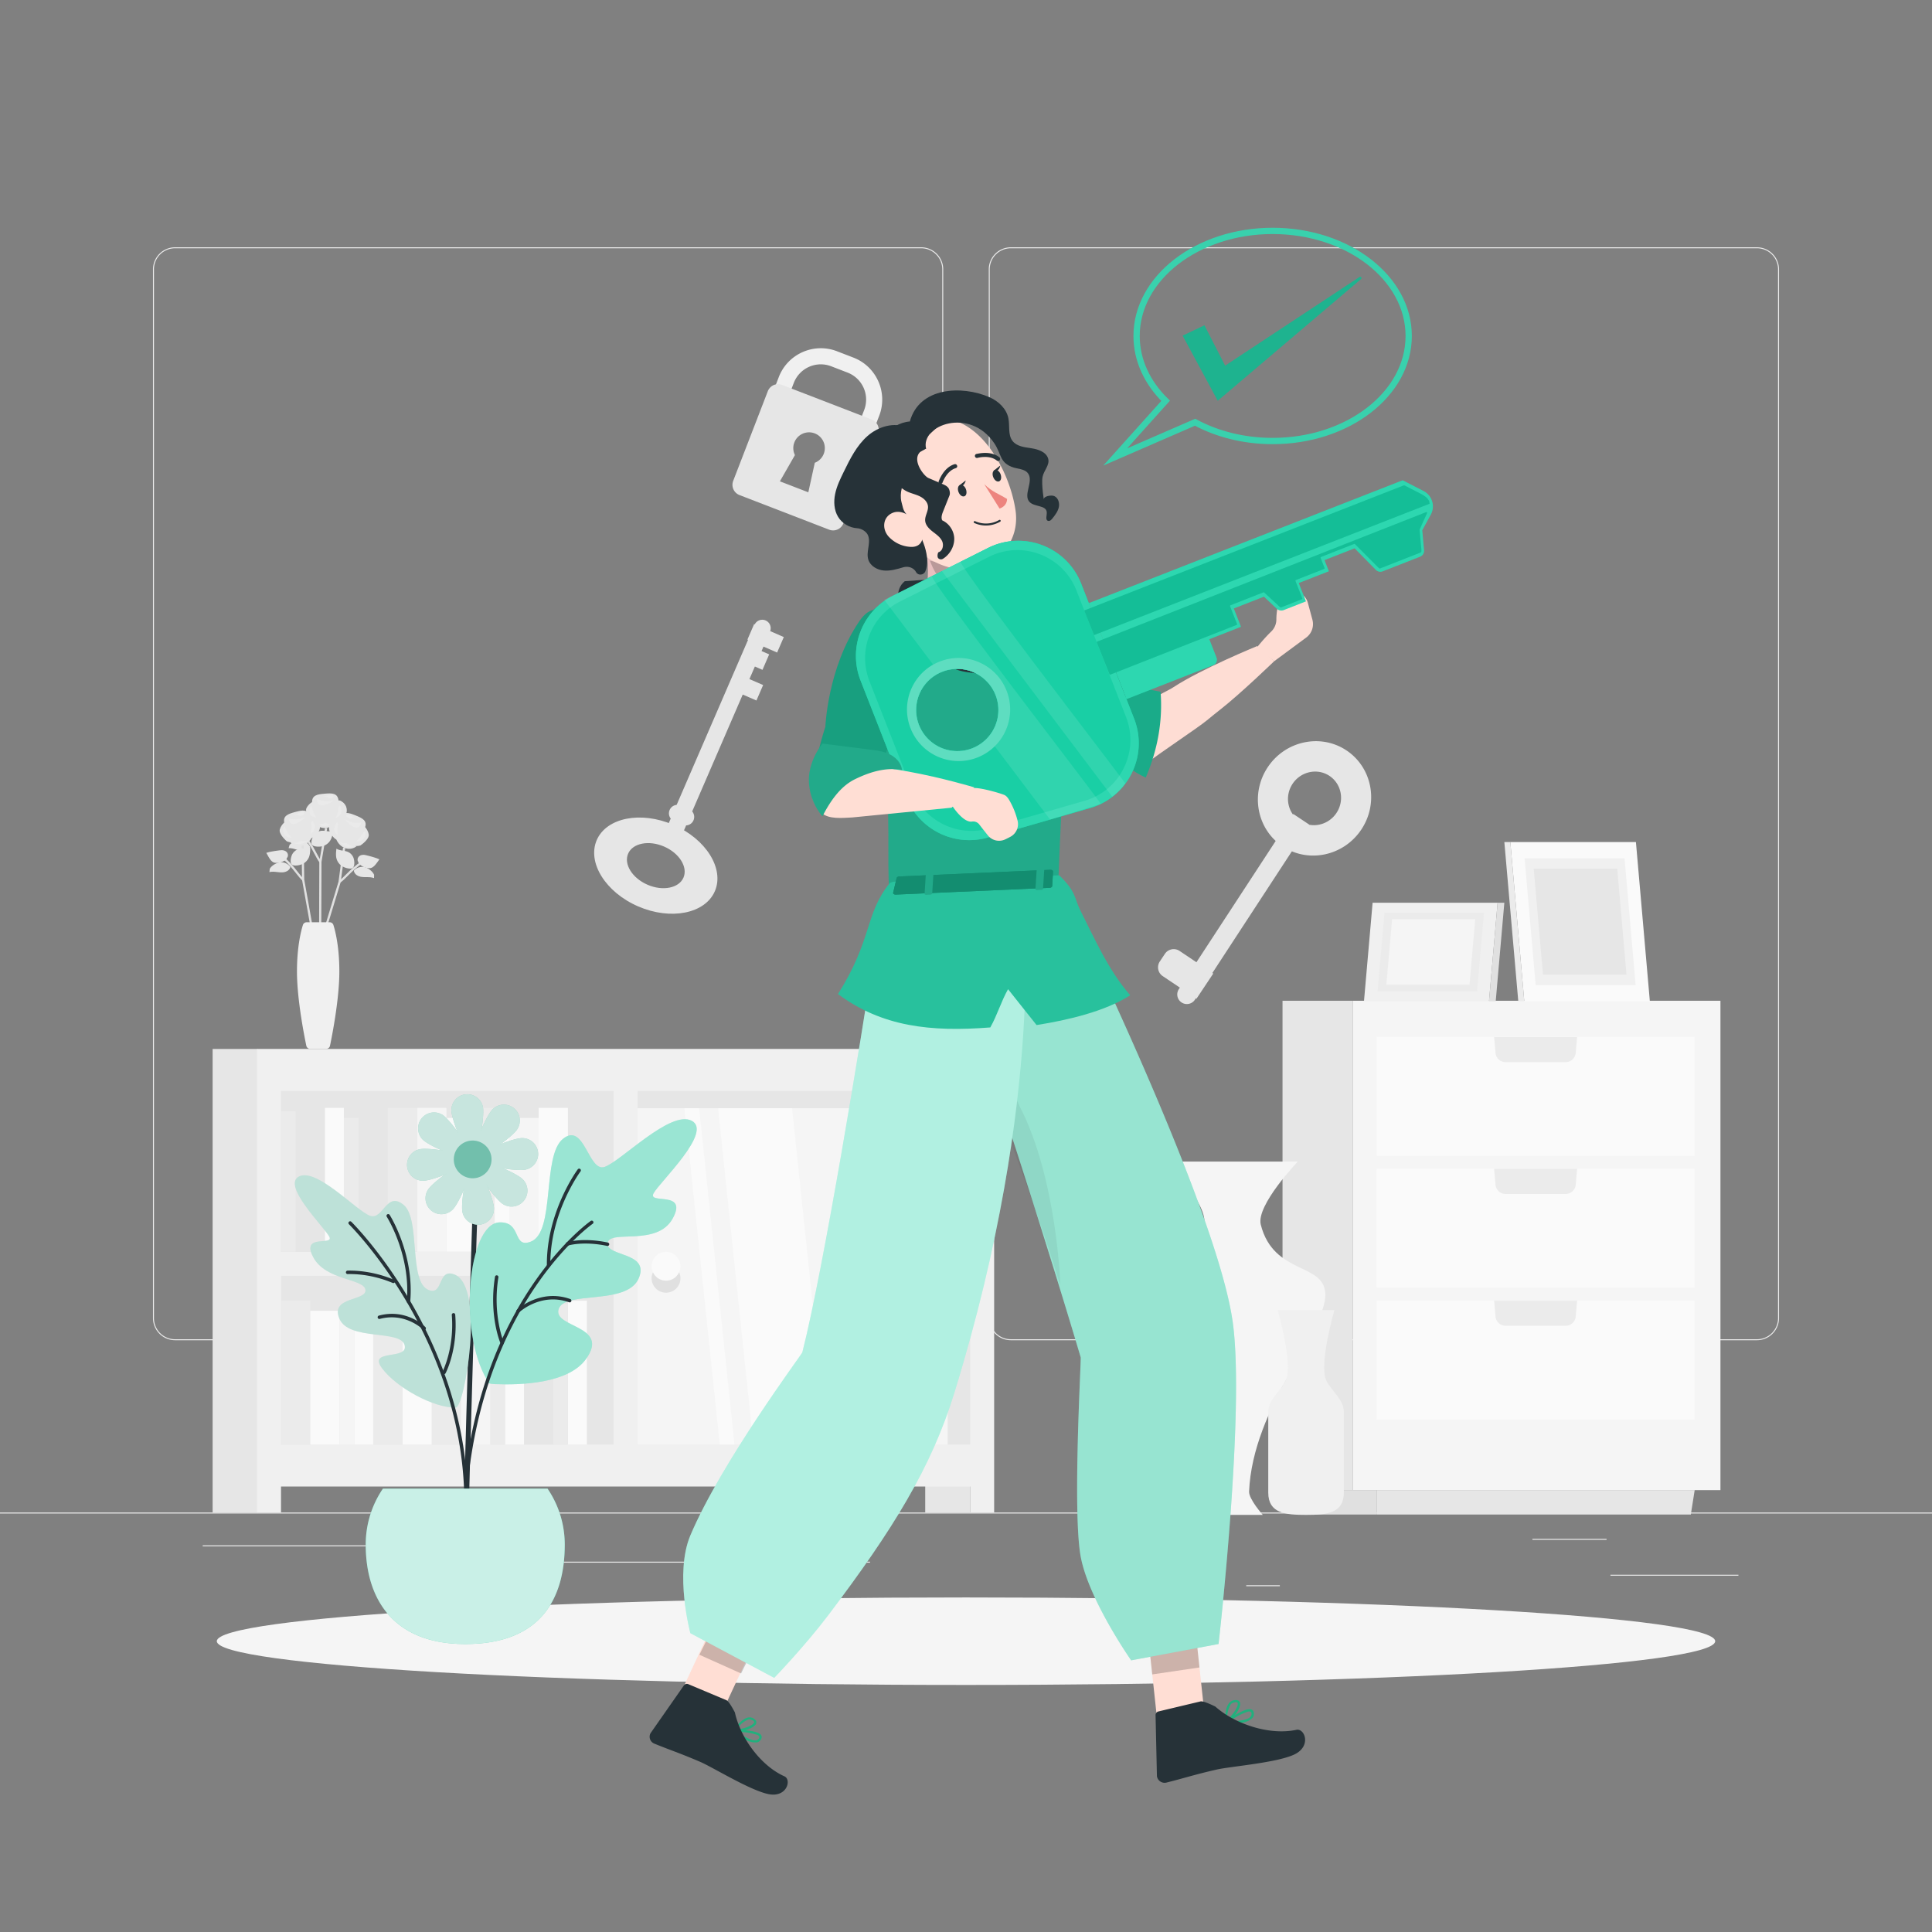 <svg width="400" height="400" fill="none" xmlns="http://www.w3.org/2000/svg"><rect width="100%" height="100%" fill="#808080" stroke="none"/><path d="M359.921 326.033h-26.498v.2h26.498v-.2ZM264.976 328.204h-6.955v.2h6.955v-.2ZM332.622 318.604h-15.353v.2h15.353v-.2ZM76.522 319.949H41.967v.2h34.555v-.2ZM88.71 319.949h-5.066v.2h5.067v-.2ZM180.118 323.327h-74.941v.2h74.941v-.2ZM190.721 277.478H36.241a4.571 4.571 0 0 1-4.566-4.566V55.766a4.572 4.572 0 0 1 4.567-4.566H190.72a4.57 4.57 0 0 1 4.565 4.566v217.146a4.57 4.57 0 0 1-4.565 4.566ZM36.241 51.4a4.371 4.371 0 0 0-4.366 4.366v217.146a4.371 4.371 0 0 0 4.367 4.366H190.72a4.37 4.37 0 0 0 4.365-4.366V55.766a4.37 4.37 0 0 0-4.365-4.366H36.241ZM363.758 277.478H209.279a4.57 4.57 0 0 1-4.565-4.566V55.766a4.57 4.57 0 0 1 4.565-4.566h154.479a4.572 4.572 0 0 1 4.567 4.566v217.146a4.572 4.572 0 0 1-4.567 4.566ZM209.279 51.4a4.37 4.37 0 0 0-4.365 4.366v217.146a4.37 4.37 0 0 0 4.365 4.366h154.479a4.372 4.372 0 0 0 4.367-4.366V55.766a4.371 4.371 0 0 0-4.367-4.366H209.279ZM400 313.157H0v.2h400v-.2Z" fill="#EBEBEB"/><path d="M280.058 308.513H356.2V207.197h-76.142v101.316Z" fill="#F5F5F5"/><path d="M265.533 308.513h14.525V207.197h-14.525v101.316Z" fill="#E6E6E6"/><path d="M285 239.318h65.867v-24.604H285v24.604Z" fill="#FAFAFA"/><path d="m326.522 214.714-.288 3.28a2.095 2.095 0 0 1-2.087 1.911h-12.428a2.095 2.095 0 0 1-2.087-1.911l-.288-3.28h17.178Z" fill="#EBEBEB"/><path d="M285 266.61h65.867v-24.604H285v24.604Z" fill="#FAFAFA"/><path d="m326.522 242.006-.288 3.28a2.095 2.095 0 0 1-2.087 1.912h-12.428a2.095 2.095 0 0 1-2.087-1.912l-.288-3.28h17.178Z" fill="#EBEBEB"/><path d="M285 293.901h65.867v-24.604H285v24.604Z" fill="#FAFAFA"/><path d="m326.522 269.297-.288 3.28a2.095 2.095 0 0 1-2.087 1.912h-12.428a2.095 2.095 0 0 1-2.087-1.912l-.288-3.28h17.178Z" fill="#EBEBEB"/><path d="M285 313.571h65.067l.8-5.067H285v5.067Z" fill="#E6E6E6"/><path d="M271.4 313.571H285v-5.067h-14.4l.8 5.067Z" fill="#E0E0E0"/><path d="M315.585 207.306h26l-2.885-32.973h-26l2.885 32.973Z" fill="#FAFAFA"/><path d="M315.585 207.306h-1.241l-2.885-32.973h1.241l2.885 32.973Z" fill="#EBEBEB"/><path d="M317.942 203.944h20.698l-2.296-26.25h-20.698l2.296 26.25Z" fill="#F0F0F0"/><path d="M319.456 201.783h17.291l-1.918-21.928h-17.291l1.918 21.928Z" fill="#E6E6E6"/><path d="m308.279 207.305 1.786-20.409h-25.882l-1.786 20.409h25.882Z" fill="#F0F0F0"/><path d="m308.279 207.305 1.786-20.409h1.394l-1.786 20.409h-1.394Z" fill="#E0E0E0"/><path d="m305.822 205.225 1.422-16.247h-20.605l-1.421 16.247h20.604Z" fill="#EBEBEB"/><path d="m304.243 203.887 1.188-13.573h-17.212l-1.188 13.573h17.212Z" fill="#F5F5F5"/><path d="M248.515 299.854c0 5.409-.848 8.906-2.278 11.151-1.075 1.688-3.005 2.638-5.007 2.638h-7.83c-2.002 0-3.931-.95-5.007-2.638-1.429-2.245-2.278-5.742-2.278-11.151 0-7.844 3.42-14.124 4.537-19.138.402-1.806-.937-7.34-.937-7.34h15.2s-1.339 5.534-.937 7.34c1.117 5.014 4.537 11.294 4.537 19.138Z" fill="#EBEBEB"/><path d="M274.4 268.108c0-6.811-10.677-3.984-13.368-14.549-1.02-4.004 7.664-13.066 7.664-13.066H241.62s8.684 9.062 7.664 13.066c-2.691 10.565-13.368 7.738-13.368 14.549 0 7.5 15.061 23.122 15.787 40.705.065 1.572-2.833 4.829-2.833 4.829h12.575s-2.898-3.257-2.833-4.829c.726-17.583 15.788-33.205 15.788-40.705Z" fill="#F5F5F5"/><path d="M266.217 285.806c1.574-3.31-1.68-14.564-1.68-14.564h11.733s-3.254 11.254-1.681 14.564c1.111 2.337 3.639 3.829 3.639 6.594v16.618c0 4.303-3.521 4.624-7.825 4.624-4.303 0-7.824-.321-7.824-4.624V292.4c0-2.765 2.527-4.257 3.638-6.594Z" fill="#F0F0F0"/><path d="M132.122 187.66c-6.742-2.919-10.588-9.079-8.573-13.732 2.015-4.653 9.139-6.064 15.88-3.145 6.743 2.92 10.588 9.08 8.574 13.733-2.015 4.653-9.139 6.063-15.881 3.144Zm5.366-12.392c-3.159-1.368-6.497-.707-7.441 1.473s.857 5.067 4.016 6.435c3.159 1.368 6.498.707 7.442-1.473.944-2.181-.858-5.068-4.017-6.435Z" fill="#E6E6E6"/><path d="m140.053 175.526-3.203-1.387 19.357-44.748a1.745 1.745 0 1 1 3.203 1.385l-19.357 44.75Z" fill="#E6E6E6"/><path d="m160.894 135.102-6.147-2.685 1.387-3.203 6.147 2.685-1.387 3.203ZM157.864 138.684l-4.402-1.912 1.387-3.203 4.402 1.912-1.387 3.203ZM153.063 139.69l-1.387 3.204 4.936 2.137 1.387-3.203-4.936-2.138ZM141.298 170.749l-1.76-.762a1.73 1.73 0 0 1-.9-2.276l.012-.027a1.73 1.73 0 0 1 2.275-.9l1.76.762a1.73 1.73 0 0 1 .9 2.275l-.012.027a1.73 1.73 0 0 1-2.275.901ZM278.775 155.366c5.341 3.559 6.719 10.908 3.071 16.384-3.648 5.476-10.962 7.035-16.303 3.477-5.342-3.56-6.72-10.91-3.071-16.385 3.648-5.476 10.961-7.035 16.303-3.476Zm-9.716 14.583c2.503 1.668 5.93.937 7.639-1.629 1.709-2.565 1.064-6.009-1.439-7.677-2.503-1.667-5.93-.937-7.639 1.628-1.71 2.566-1.064 6.011 1.439 7.678Z" fill="#E6E6E6"/><path d="m267.765 168.529 3.311 2.206-23.691 36.256a1.989 1.989 0 1 1-3.312-2.205l23.692-36.257Z" fill="#E6E6E6"/><path d="m244.222 196.881 6.969 4.68-3.479 5.22-6.981-4.688a2.19 2.19 0 0 1-.602-3.035l1.047-1.572a2.193 2.193 0 0 1 3.046-.605Z" fill="#E6E6E6"/><path d="m182.029 86.083-3.678 9.526a1.666 1.666 0 1 1-3.109-1.2l3.678-9.527a5.988 5.988 0 0 0-3.425-7.735l-3.408-1.315a5.988 5.988 0 0 0-7.733 3.427l-1.502 3.89-3.109-1.2 1.501-3.89c1.85-4.792 7.254-7.185 12.044-5.336l3.408 1.315c4.79 1.85 7.183 7.253 5.333 12.045Z" fill="#F0F0F0"/><path d="M181.448 87.584a2.267 2.267 0 0 0-.977-.728l-18.56-7.166a2.281 2.281 0 0 0-2.944 1.304l-7.165 18.56a2.274 2.274 0 0 0 1.303 2.944l18.561 7.165a2.273 2.273 0 0 0 2.943-1.303l7.166-18.56c.297-.771.15-1.606-.327-2.216Zm-14.093 14.342-5.886-2.272 3.112-5.433a3.266 3.266 0 0 1 4.1-4.495 3.27 3.27 0 0 1 1.871 4.226 3.228 3.228 0 0 1-1.856 1.858l-1.341 6.116ZM55.326 302.803h148.103v-79.706H55.326v79.706ZM191.556 313.146h9.308v-7.033h-9.308v7.033ZM44.02 313.146h9.308v-95.978H44.02v95.978Z" fill="#E6E6E6"/><path d="M53.217 217.168v95.977h4.964v-5.378h142.683v5.378h4.964v-95.977H53.217Zm4.964 8.688h68.859v33.335H58.181v-33.335Zm142.683 73.224h-68.859v-73.224h68.859v73.224Zm-142.683 0v-34.925h68.859v34.925H58.181Z" fill="#F0F0F0"/><path d="M132.005 299.079h64.205V229.44h-64.205v69.639Z" fill="#F5F5F5"/><path d="M134.912 262.173a2.983 2.983 0 1 0 5.966 0 2.983 2.983 0 0 0-5.966 0Z" fill="#FAFAFA"/><path d="M137.895 265.157a2.978 2.978 0 0 0 2.705-1.742c.174.379.278.797.278 1.241a2.983 2.983 0 1 1-5.966 0c0-.444.104-.862.278-1.241a2.978 2.978 0 0 0 2.705 1.742Z" fill="#E0E0E0"/><path d="M171.309 299.079h-15.317l-7.319-69.639h15.317l7.319 69.639ZM152.069 299.079h-3.049l-7.319-69.639h3.049l7.319 69.639ZM111.522 259.158h6.067v-29.786h-6.067v29.786Z" fill="#FAFAFA"/><path d="M86.365 259.158h6.067v-29.786h-6.067v29.786ZM105.454 259.158h6.068v-27.693h-6.068v27.693Z" fill="#F5F5F5"/><path d="M92.432 259.158h6.067v-27.693h-6.067v27.693Z" fill="#FAFAFA"/><path d="M98.5 259.158h3.92v-29.786H98.5v29.786Z" fill="#EBEBEB"/><path d="M102.42 259.158h3.034v-27.693h-3.034v27.693Z" fill="#FAFAFA"/><path d="M80.297 259.158h6.068v-29.786h-6.068v29.786Z" fill="#EBEBEB"/><path d="M74.23 259.158h6.067v-27.693h-6.068v27.693ZM61.207 259.158h6.068v-27.693h-6.068v27.693Z" fill="#E6E6E6"/><path d="M67.275 259.158h3.92v-29.786h-3.92v29.786Z" fill="#FAFAFA"/><path d="M71.196 259.158h3.034v-27.693h-3.034v27.693ZM58.174 259.158h3.034v-29.08h-3.034v29.08ZM64.24 269.294h-6.067v29.786h6.068v-29.786Z" fill="#EBEBEB"/><path d="M89.399 269.294H83.33v29.786H89.4v-29.786ZM70.309 271.387H64.24v27.692h6.068v-27.692Z" fill="#FAFAFA"/><path d="M83.33 271.387h-6.067v27.692h6.068v-27.692Z" fill="#EBEBEB"/><path d="M77.263 269.294h-3.92v29.786h3.92v-29.786Z" fill="#FAFAFA"/><path d="M73.342 271.387H70.31v27.692h3.033v-27.692Z" fill="#F5F5F5"/><path d="M95.466 269.294h-6.068v29.786h6.068v-29.786Z" fill="#EBEBEB"/><path d="M101.533 271.387h-6.067v27.692h6.067v-27.692Z" fill="#F5F5F5"/><path d="M114.556 271.387h-6.068v27.692h6.068v-27.692Z" fill="#E6E6E6"/><path d="M108.488 269.294h-3.921v29.786h3.921v-29.786ZM121.51 269.294h-3.921v29.786h3.921v-29.786Z" fill="#FAFAFA"/><path d="M104.567 271.387h-3.033v27.692h3.033v-27.692ZM117.589 269.999h-3.033v29.08h3.033v-29.08Z" fill="#EBEBEB"/><path d="M64.944 165.868s-1.019.469-1.484 1.416c-.466.947.978 2.697.978 2.697s1.213.844 2.417.297l1.205-.548S66 166.155 65 166.12l-.056-.252Z" fill="#E6E6E6"/><path d="M70.102 165.84c.147 1.696-.904 3.834-2.418 3.966-1.514.131-2.917-1.795-3.064-3.49-.147-1.696 1.075-1.861 2.589-1.992 1.514-.132 2.746-.179 2.893 1.516Z" fill="#E6E6E6"/><path d="M65.668 165.341s1.157.921 3.54.383c0 0-3.759 2.508-3.54-.383ZM66.688 165.004s1.334-.233 1.354.324c0 0 1.132-.063.975-.536-.157-.474-2.329.212-2.329.212Z" fill="#E6E6E6"/><path d="M65.668 165.341s1.157.921 3.54.383c0 0-3.759 2.508-3.54-.383ZM66.688 165.004s1.334-.233 1.354.324c0 0 1.132-.063.975-.536-.157-.474-2.329.212-2.329.212Z" fill="#FAFAFA" opacity=".2"/><path d="M65.144 170.342c.481.781 1.463 1.183 2.374 1.074.911-.109 1.731-.678 2.257-1.43.525-.752.776-1.671.834-2.587.015-.236.033-.829-.279-.921-.287-.084-.463.317-.596.503-.382.538-.786 1.041-1.272 1.49a8.356 8.356 0 0 1-1.55 1.13c-.156.089-1.684.879-1.768.741Z" fill="#E6E6E6"/><path d="M71.638 166.956a2.195 2.195 0 0 1-.265 2.119c-.294.391-.71.67-1.129.923-.291.176-.667.342-.952.158-.308-.2-.28-.652-.21-1.012.109-.555.233-1.107.372-1.655.114-.449.183-1.202.446-1.583.248-.359.6-.146.974.114.334.233.607.559.764.936Z" fill="#E6E6E6"/><path d="M65.53 169.402a1.556 1.556 0 0 1-1.35-.966c-.157-.403-.154-1.426.368-1.556.232.909.431 1.734.982 2.522ZM69.475 169.362a1.764 1.764 0 0 0 1.18-1.158c.093-.303-.026-1.853-.486-1.202-.15.213-.122.893-.2 1.168a5.522 5.522 0 0 1-.494 1.192ZM67.362 170.318c.427.363 1.109.381 1.554.04-.058.3-1.002.551-1.295.637-.763.224-1.161-.111-1.902-.421 0 0 1.172.179 1.643-.256Z" fill="#FAFAFA" opacity=".2"/><path d="m66.037 201.479.073-23.081 1.183-7.02.45.076-1.178 6.988-.083 23.475-.445-.438Z" fill="#E0E0E0"/><path d="m66.518 178.28-.362.278c-.362-.472-.689-1.088-1.066-1.802-.585-1.102-1.247-2.352-2.253-3.458l.338-.307c1.044 1.149 1.72 2.426 2.317 3.552.369.695.687 1.295 1.026 1.737Z" fill="#E0E0E0"/><path d="M66.796 175.185a2.67 2.67 0 0 0 1.52-1.08c.403-.599.543-1.33.673-2.04-.797.238-1.652-.149-2.478-.054a2.173 2.173 0 0 0-1.605 1.051c-.431.742-.606 1.585-.226 1.924.314.281 1.295.415 2.116.199ZM63.73 173.59a3.017 3.017 0 0 1-2.512.315c-.828-.27-1.07-1.515-1.39-2.325.751-.154 2.66-.046 3.091-.003.432.043.87.239 1.103.605.232.367.19.917-.163 1.171-.022-.016-.13.237-.13.237Z" fill="#E6E6E6"/><path d="M59.943 174.94c.506-.613 1.754-1.058 2.536-.915.781.142 1.448.68 1.728 1.32-.207.496-.76.777-1.296.815-.536.039-1.065-.12-1.579-.277-.514-.157-1.042-.316-1.579-.278l.19-.665ZM75.341 170.97s.836.747 1.002 1.789c.167 1.043-1.728 2.29-1.728 2.29s-1.407.451-2.397-.427l-.99-.877s3.02-2.811 3.985-2.551l.128-.224Z" fill="#E6E6E6"/><path d="M70.42 169.427c-.64 1.577-.264 3.93 1.144 4.501 1.409.57 3.316-.858 3.955-2.435.64-1.578-.48-2.095-1.889-2.665-1.408-.571-2.572-.978-3.21.599Z" fill="#E6E6E6"/><path d="M74.804 170.253s-1.376.541-3.496-.674c0 0 2.855 3.502 3.496.674ZM73.928 169.632s-1.207-.615-1.39-.088c0 0-1.063-.393-.774-.8.29-.406 2.164.888 2.164.888Z" fill="#E6E6E6"/><path d="M74.804 170.253s-1.376.541-3.496-.674c0 0 2.855 3.502 3.496.674ZM73.928 169.632s-1.207-.615-1.39-.088c0 0-1.063-.393-.774-.8.29-.406 2.164.888 2.164.888Z" fill="#FAFAFA" opacity=".2"/><path d="M73.835 175.187c-.69.605-1.746.7-2.585.328-.839-.372-1.455-1.157-1.737-2.03-.28-.873-.25-1.826-.036-2.718.055-.231.212-.803.537-.798.299.004.35.438.422.656.207.626.445 1.226.778 1.798.323.553.709 1.07 1.149 1.536.123.13 1.35 1.335 1.472 1.228Z" fill="#E6E6E6"/><path d="M68.624 170.042a2.195 2.195 0 0 0-.37 2.103c.165.46.481.849.807 1.214.227.253.537.523.864.43.353-.1.46-.54.498-.906.06-.562.103-1.125.131-1.69.023-.463.179-1.202.039-1.644-.132-.416-.53-.316-.964-.177a2.162 2.162 0 0 0-1.005.67Z" fill="#E6E6E6"/><path d="M73.742 174.175a1.555 1.555 0 0 0 1.575-.526c.268-.339.566-1.317.105-1.595-.488.801-.922 1.53-1.68 2.121ZM69.983 172.977a1.762 1.762 0 0 1-.787-1.453c0-.317.57-1.764.817-1.006.081.247-.145.889-.151 1.175-.01.431.03.863.121 1.284ZM71.722 174.513a1.277 1.277 0 0 1-1.497-.418c-.033.303.796.82 1.05.989.664.438 1.143.235 1.942.157 0 0-1.173-.174-1.495-.728Z" fill="#FAFAFA" opacity=".2"/><path d="m65.382 198.032.286-.945.389-1.274.449-1.487 3.589-11.816.448-3.392.398-3.009.083-.624.223.029.003.003.227.029-.007.054-.08.589-.423 3.216-.347 2.621-.077.576-.028.092-4.012 13.199-.452 1.48-.207.688-.287.94-.175-.969Z" fill="#E0E0E0"/><path d="m70.188 182.371.264.372c.485-.345.978-.838 1.549-1.408.882-.882 1.883-1.882 3.17-2.644l-.233-.392c-1.336.79-2.358 1.812-3.26 2.713-.556.556-1.037 1.037-1.49 1.359Z" fill="#E0E0E0"/><path d="M70.831 179.329a2.67 2.67 0 0 1-1.135-1.478c-.208-.691-.127-1.431-.043-2.148.691.462 1.623.344 2.384.677.608.266 1.076.83 1.225 1.476.194.836.114 1.693-.35 1.906-.382.176-1.359.016-2.08-.433ZM74.232 178.708a3.019 3.019 0 0 0 2.307 1.039c.871-.014 1.468-1.133 2.013-1.813-.673-.369-2.529-.826-2.954-.912-.426-.086-.902-.028-1.232.254-.33.282-.45.82-.189 1.167.026-.009.055.265.055.265Z" fill="#E6E6E6"/><path d="M77.454 181.11c-.303-.734-1.365-1.526-2.154-1.62-.79-.094-1.585.225-2.04.754.051.535.498.965.999 1.16.5.194 1.053.198 1.59.199.538.001 1.09.005 1.59.199l.016-.692ZM59.138 170.049s-.917.644-1.205 1.66c-.288 1.015 1.447 2.476 1.447 2.476s1.344.613 2.43-.142l1.087-.755s-2.668-3.146-3.658-3.002l-.101-.237Z" fill="#E6E6E6"/><path d="M64.207 169.094c.45 1.642-.2 3.934-1.666 4.336-1.465.401-3.192-1.242-3.641-2.883-.45-1.642.723-2.024 2.189-2.425 1.465-.401 2.669-.669 3.118.972Z" fill="#E6E6E6"/><path d="M59.755 169.4s1.304.698 3.552-.259c0 0-3.248 3.142-3.552.259ZM60.699 168.885s1.27-.468 1.39.076c0 0 1.102-.265.863-.703-.24-.438-2.253.627-2.253.627Z" fill="#E6E6E6"/><path d="M59.755 169.4s1.304.698 3.552-.259c0 0-3.248 3.142-3.552.259ZM60.699 168.885s1.27-.468 1.39.076c0 0 1.102-.265.863-.703-.24-.438-2.253.627-2.253.627Z" fill="#FAFAFA" opacity=".2"/><path d="M60.138 174.413c.614.682 1.653.901 2.53.63.876-.271 1.58-.978 1.962-1.812.382-.834.463-1.783.356-2.694-.028-.236-.116-.823-.44-.857-.297-.031-.399.395-.496.602-.279.598-.586 1.166-.984 1.694-.385.512-.83.98-1.321 1.391-.138.115-1.499 1.167-1.607 1.046Z" fill="#E6E6E6"/><path d="M65.919 169.916c.405.625.452 1.465.12 2.132-.219.437-.578.786-.945 1.11-.255.225-.594.457-.908.326-.34-.14-.393-.591-.388-.958a31.2 31.2 0 0 1 .068-1.694c.032-.462-.036-1.215.155-1.637.18-.398.563-.252.978-.063.371.169.697.441.92.784Z" fill="#E6E6E6"/><path d="M60.35 173.42c-.58.08-1.195-.21-1.502-.708-.227-.369-.408-1.375.083-1.597.39.853.735 1.629 1.419 2.305ZM64.223 172.671c.515-.255.886-.78.953-1.351.036-.315-.358-1.818-.694-1.095-.11.236.04.9.013 1.185a5.532 5.532 0 0 1-.272 1.261ZM62.316 173.993c.485.28 1.16.175 1.537-.24-.004.305-.888.721-1.16.858-.71.358-1.163.1-1.946-.071 0 0 1.184-.035 1.57-.547Z" fill="#FAFAFA" opacity=".2"/><path d="m66.612 204.883-4.076-22.719-.096-7.118.455-.006.097 7.086 4.136 23.109-.516-.352Z" fill="#E0E0E0"/><path d="m62.917 181.976-.306.339c-.442-.4-.873-.947-1.373-1.581-.773-.98-1.649-2.09-2.837-2.998l.277-.362c1.233.942 2.128 2.077 2.918 3.078.487.617.908 1.151 1.32 1.524Z" fill="#E0E0E0"/><path d="M62.635 178.881a2.672 2.672 0 0 0 1.3-1.336c.289-.661.295-1.406.296-2.127-.74.377-1.652.15-2.448.392a2.174 2.174 0 0 0-1.39 1.322c-.29.808-.311 1.668.124 1.934.359.219 1.348.175 2.117-.185ZM59.331 177.864c-.64.59-1.55.877-2.414.76-.863-.116-1.324-1.298-1.785-2.037.711-.287 2.608-.523 3.04-.558.433-.036.9.078 1.194.397.295.319.351.867.05 1.18-.025-.011-.085.258-.085.258Z" fill="#E6E6E6"/><path d="M55.848 179.87c.388-.693 1.536-1.355 2.33-1.355.795-.001 1.548.409 1.938.988-.114.525-.608.9-1.129 1.035-.52.134-1.069.073-1.602.011-.534-.062-1.083-.124-1.603.01l.066-.689Z" fill="#E6E6E6"/><path d="M68.284 190.945H63.5a.804.804 0 0 0-.786.565c-.392 1.241-1.229 4.504-1.229 9.644 0 5.647 1.473 13.144 1.936 15.358a.809.809 0 0 0 .785.644h3.33a.809.809 0 0 0 .786-.644c.463-2.214 1.936-9.711 1.936-15.358 0-5.14-.837-8.403-1.23-9.644a.807.807 0 0 0-.745-.565Z" fill="#F0F0F0"/><path d="M200 348.851c85.666 0 155.111-4.056 155.111-9.059 0-5.003-69.445-9.059-155.111-9.059s-155.111 4.056-155.111 9.059c0 5.003 69.445 9.059 155.111 9.059Z" fill="#F5F5F5"/><path d="M96.626 308.655a.51.51 0 0 1-.477-.523c.592-23.512 1.805-62.081 1.868-62.293a.517.517 0 0 1 .635-.344c.27.081.424.365.345.636-.015.051-1.24 38.755-1.826 62.027a.513.513 0 0 1-.524.499l-.021-.002Z" fill="#263238"/><path d="M93.466 230.142c.197 1.811 2.365 8.09 4.176 7.893 1.81-.197 2.579-6.795 2.382-8.606a3.299 3.299 0 0 0-6.558.713ZM102.255 249.946c-.197-1.811-2.364-8.089-4.175-7.892-1.811.197-2.58 6.795-2.382 8.606a3.298 3.298 0 0 0 6.557-.714ZM87.959 244.438c1.811-.196 8.089-2.364 7.892-4.176-.197-1.81-6.794-2.578-8.605-2.381a3.298 3.298 0 1 0 .713 6.557ZM107.762 235.649c-1.811.197-8.088 2.365-7.892 4.176.198 1.811 6.795 2.579 8.606 2.382a3.298 3.298 0 1 0-.714-6.558Z" fill="#72BFAC"/><path d="M87.751 236.15c1.42 1.142 7.393 4.048 8.534 2.628 1.142-1.42-2.98-6.628-4.4-7.769a3.299 3.299 0 0 0-4.134 5.141ZM107.97 243.939c-1.42-1.142-7.392-4.048-8.534-2.628-1.14 1.42 2.981 6.628 4.401 7.769a3.298 3.298 0 1 0 4.133-5.141ZM93.967 250.153c1.14-1.42 4.047-7.392 2.627-8.533-1.42-1.141-6.627 2.981-7.77 4.401a3.298 3.298 0 1 0 5.143 4.132ZM101.755 229.935c-1.141 1.42-4.048 7.392-2.628 8.534 1.42 1.141 6.628-2.981 7.769-4.401a3.297 3.297 0 0 0-.504-4.637 3.297 3.297 0 0 0-4.637.504Z" fill="#72BFAC"/><g opacity=".6" fill="#fff"><path d="M93.466 230.142c.197 1.811 2.365 8.09 4.176 7.893 1.81-.197 2.579-6.795 2.382-8.606a3.299 3.299 0 0 0-6.558.713ZM102.255 249.946c-.197-1.811-2.364-8.089-4.175-7.892-1.811.197-2.58 6.795-2.382 8.606a3.298 3.298 0 0 0 6.557-.714ZM87.959 244.438c1.811-.196 8.089-2.364 7.892-4.176-.197-1.81-6.794-2.578-8.605-2.381a3.298 3.298 0 1 0 .713 6.557ZM107.762 235.649c-1.811.197-8.088 2.365-7.892 4.176.198 1.811 6.795 2.579 8.606 2.382a3.298 3.298 0 1 0-.714-6.558Z"/><path d="M87.751 236.15c1.42 1.142 7.393 4.048 8.534 2.628 1.142-1.42-2.98-6.628-4.4-7.769a3.299 3.299 0 0 0-4.134 5.141ZM107.97 243.939c-1.42-1.142-7.392-4.048-8.534-2.628-1.14 1.42 2.981 6.628 4.401 7.769a3.298 3.298 0 1 0 4.133-5.141ZM93.967 250.153c1.14-1.42 4.047-7.392 2.627-8.533-1.42-1.141-6.627 2.981-7.77 4.401a3.298 3.298 0 1 0 5.143 4.132ZM101.755 229.935c-1.141 1.42-4.048 7.392-2.628 8.534 1.42 1.141 6.628-2.981 7.769-4.401a3.297 3.297 0 0 0-.504-4.637 3.297 3.297 0 0 0-4.637.504Z"/></g><path d="M93.977 240.466a3.906 3.906 0 1 0 7.767-.844 3.906 3.906 0 0 0-7.767.844Z" fill="#72BFAC"/><path d="M94.362 291.428c-4.507.099-12.22-4.065-15.254-8.129-3.08-4.123 5.556-1.585 4.66-4.827-.895-3.243-11.526-.813-13.502-5.456-1.977-4.642 5.7-3.596 5.39-5.971-.312-2.375-8.262-1.869-10.83-6.802-2.566-4.933 4.436-2.186 3.332-4.231-1.104-2.044-9.895-10.637-6.232-12.445 3.663-1.807 11.908 7.145 14.664 8.139 2.756.994 3.382-5.208 6.973-2.253 3.592 2.956.948 15.925 5.17 17.623 3.146 1.264 1.792-4.666 5.413-3.179 6.338 2.603 2.046 27.49.216 27.531Z" fill="#ADD9CE"/><path d="M94.362 291.428c-4.507.099-12.22-4.065-15.254-8.129-3.08-4.123 5.556-1.585 4.66-4.827-.895-3.243-11.526-.813-13.502-5.456-1.977-4.642 5.7-3.596 5.39-5.971-.312-2.375-8.262-1.869-10.83-6.802-2.566-4.933 4.436-2.186 3.332-4.231-1.104-2.044-9.895-10.637-6.232-12.445 3.663-1.807 11.908 7.145 14.664 8.139 2.756.994 3.382-5.208 6.973-2.253 3.592 2.956.948 15.925 5.17 17.623 3.146 1.264 1.792-4.666 5.413-3.179 6.338 2.603 2.046 27.49.216 27.531Z" fill="#fff" opacity=".2"/><path d="M100.839 285.709c.075.126-.599.765 1.626.857 5.48.226 15.172-.144 18.811-5.127 5.195-7.115-6.788-6.461-5.623-10.385 1.165-3.923 14.039-.719 16.552-6.32s-6.85-4.508-6.416-7.389c.434-2.882 10.258.852 13.496-5.089 3.238-5.94-5.344-2.762-3.953-5.223 1.39-2.461 12.285-12.708 7.871-14.993-4.414-2.283-14.651 8.413-18.027 9.558-3.376 1.144-4.157-9.347-8.595-5.836-4.437 3.511-1.525 19.348-6.701 21.315-3.855 1.464-1.752-4.212-6.509-3.994-6.462.297-8.587 22.503-2.532 32.626Z" fill="#6FDAC0"/><path d="M100.839 285.709c.075.126-.599.765 1.626.857 5.48.226 15.172-.144 18.811-5.127 5.195-7.115-6.788-6.461-5.623-10.385 1.165-3.923 14.039-.719 16.552-6.32s-6.85-4.508-6.416-7.389c.434-2.882 10.258.852 13.496-5.089 3.238-5.94-5.344-2.762-3.953-5.223 1.39-2.461 12.285-12.708 7.871-14.993-4.414-2.283-14.651 8.413-18.027 9.558-3.376 1.144-4.157-9.347-8.595-5.836-4.437 3.511-1.525 19.348-6.701 21.315-3.855 1.464-1.752-4.212-6.509-3.994-6.462.297-8.587 22.503-2.532 32.626Z" fill="#fff" opacity=".3"/><path d="m96.732 305.103-.03-.003a.355.355 0 0 1-.31-.396c4.499-36.813 25.704-51.776 25.917-51.923a.356.356 0 1 1 .404.587c-.211.146-21.156 14.947-25.613 51.422a.357.357 0 0 1-.368.313Z" fill="#263238"/><path d="M117.484 257.896a.356.356 0 0 1-.096-.695c.132-.043 3.289-1.042 8.463.057a.356.356 0 1 1-.148.697c-4.972-1.054-8.065-.085-8.095-.076a.332.332 0 0 1-.124.017ZM113.564 262.367a.354.354 0 0 1-.341-.352c-.11-11.134 6.335-19.832 6.4-19.919a.356.356 0 1 1 .57.429c-.064.084-6.365 8.599-6.258 19.483a.355.355 0 0 1-.352.359h-.019ZM107.249 271.79a.356.356 0 0 1-.23-.615c.048-.045 4.819-4.456 11.067-2.217a.357.357 0 0 1-.241.671c-5.841-2.095-10.293 2.023-10.337 2.065a.354.354 0 0 1-.259.096ZM103.948 278.364a.357.357 0 0 1-.313-.216c-.1-.234-2.437-5.832-1.149-13.807a.35.35 0 0 1 .409-.295.355.355 0 0 1 .294.409c-1.252 7.76 1.078 13.358 1.101 13.413a.356.356 0 0 1-.342.496ZM96.875 318.252a.356.356 0 0 1-.34-.344l-.463-9.751c-1.365-32.42-23.603-54.47-23.827-54.689a.356.356 0 0 1 .497-.511c.227.221 22.665 22.46 24.042 55.174l.462 9.754a.357.357 0 0 1-.345.368l-.026-.001Z" fill="#263238"/><path d="M81.416 265.648a.41.41 0 0 1-.162-.047l-.115-.047c-2.911-1.209-6.164-1.837-9.158-1.771a.35.35 0 0 1-.364-.349.357.357 0 0 1 .348-.364c3.092-.066 6.447.579 9.448 1.826l.118.049a.346.346 0 0 1 .061.029.356.356 0 0 1-.175.674ZM84.561 269.823l-.017-.002a.356.356 0 0 1-.323-.386c.86-9.569-4.095-17.442-4.145-17.521a.356.356 0 0 1 .6-.384c.051.08 5.138 8.15 4.254 17.968a.357.357 0 0 1-.369.325ZM87.806 275.366a.36.36 0 0 1-.238-.105c-.036-.037-3.647-3.601-8.932-2.193a.356.356 0 1 1-.184-.689c5.697-1.52 9.466 2.221 9.623 2.381a.356.356 0 0 1-.269.606ZM91.926 284.501a.357.357 0 0 1-.301-.521c.024-.047 2.472-4.831 1.913-11.732a.355.355 0 0 1 .327-.383.35.35 0 0 1 .384.326c.576 7.117-1.888 11.919-1.993 12.12a.355.355 0 0 1-.33.19Z" fill="#263238"/><path d="M116.925 319.788c0 11.371-5.114 20.594-20.603 20.594-14.783 0-20.603-9.223-20.603-20.594 0-4.289 1.317-8.279 3.56-11.577h34.086a20.531 20.531 0 0 1 3.56 11.577Z" fill="#4ACDAD"/><path opacity=".7" d="M116.925 319.788c0 11.371-5.114 20.594-20.603 20.594-14.783 0-20.603-9.223-20.603-20.594 0-4.289 1.317-8.279 3.56-11.577h34.086a20.531 20.531 0 0 1 3.56 11.577Z" fill="#fff"/><path d="m239.756 357.742 9.779-1.428-2.47-22.876-9.779 1.427 2.47 22.877Z" fill="#FFDED4"/><path d="M257.053 356.657a3.755 3.755 0 0 0 2.278-.99c.266-.337.351-.783.225-1.194a.755.755 0 0 0-.49-.554c-1.307-.466-4.883 2.17-5.283 2.466a.257.257 0 0 0-.087.261.233.233 0 0 0 .219.154 17.06 17.06 0 0 0 3.138-.143Zm1.376-2.294a.844.844 0 0 1 .446.013c.102.032.18.118.202.223a.89.89 0 0 1-.145.79c-.503.626-2.1.979-4.326.979a12.842 12.842 0 0 1 3.853-2.019l-.03.014Z" fill="#21B07D"/><path d="m253.97 356.812.08-.038c1.086-.714 3.042-3.205 2.674-4.281-.112-.241-.317-.549-.973-.512a1.674 1.674 0 0 0-1.235.576c-1.059 1.216-.849 3.894-.847 4.004a.253.253 0 0 0 .099.21.232.232 0 0 0 .202.041Zm1.644-4.339.13-.061c.432-.018.483.142.496.196.23.651-1.066 2.565-2.146 3.448a5.317 5.317 0 0 1 .747-3.222c.209-.219.492-.351.793-.371l-.02.01Z" fill="#21B07D"/><path d="m248.535 352.265-8.672 2.067a.776.776 0 0 0-.615.84l.28 12.548a1.607 1.607 0 0 0 1.992 1.338c3.756-.936 5.529-1.574 10.306-2.675 2.927-.674 12.202-1.373 16-3.065 3.799-1.691 2.32-5.543.586-5.179-5.573 1.199-12.732-1.187-16.8-4.818-.551-.27-2.482-1.21-3.077-1.056Z" fill="#263238"/><path opacity=".2" d="m247.065 333.438 1.273 11.792-9.777 1.438-1.284-11.79 9.788-1.44Z" fill="#000"/><path d="m252.289 340.377-18.093 3.378s-8.786-12.544-10.444-21.451c-1.726-9.274.118-40.85 0-41.269-5.118-17.277-19.022-62.049-25.737-78.523a1240.487 1240.487 0 0 0-6.327-15.277l1.88-.422 14.768-6.05 10.762 2.029s32.707 66.134 36.135 91.013c2.559 18.574-2.944 66.572-2.944 66.572Z" fill="#6BD8BD"/><path opacity=".3" d="m252.289 340.377-18.093 3.378s-8.786-12.544-10.444-21.451c-1.726-9.274.118-40.85 0-41.269-5.118-17.277-19.022-62.049-25.737-78.523a1240.487 1240.487 0 0 0-6.327-15.277l1.88-.422 14.768-6.05 10.762 2.029s32.707 66.134 36.135 91.013c2.559 18.574-2.944 66.572-2.944 66.572Z" fill="#fff"/><path opacity=".2" d="M219.489 266.071c-5.117-17.276-15.44-43.485-22.155-59.959l-4.448-15.699-.856-3.02 1.558 2.852 17.528 38.825c7.734 14.868 8.492 37.42 8.373 37.001Z" fill="#000" fill-opacity=".28"/><path d="m140.078 352.355 8.715 3.671 9.301-19.957-8.715-3.672-9.301 19.958Z" fill="#FFDED4"/><path d="M154.471 360.204a3.597 3.597 0 0 0 2.318.523c.397-.109.714-.406.849-.794a.72.72 0 0 0-.066-.705c-.745-1.099-4.996-1.085-5.472-1.082a.243.243 0 0 0-.214.152.221.221 0 0 0 .081.243c.782.63 1.621 1.186 2.504 1.663Zm2.359-.993a.8.8 0 0 1 .337.261.287.287 0 0 1 .03.287.851.851 0 0 1-.559.528c-.741.199-2.174-.43-3.893-1.689 1.397-.03 2.789.18 4.116.619l-.031-.006Z" fill="#21B07D"/><path d="m152.002 358.581.083.016c1.242.062 4.161-.756 4.485-1.794.049-.25.065-.604-.462-.946a1.598 1.598 0 0 0-1.28-.252c-1.505.34-2.856 2.527-2.916 2.612a.243.243 0 0 0-.043.219c.019.066.068.12.133.145Zm3.722-2.421.135.027c.344.23.292.382.272.432-.19.632-2.273 1.377-3.606 1.449a5.097 5.097 0 0 1 2.398-2.067c.285-.05.578.008.822.163l-.021-.004Z" fill="#21B07D"/><path d="m150.377 351.998-7.864-3.306a.744.744 0 0 0-.95.301l-6.876 9.847a1.538 1.538 0 0 0 .782 2.159c3.429 1.4 5.158 1.91 9.469 3.76 2.641 1.134 10.198 5.836 14.087 6.677 3.889.841 4.923-2.969 3.38-3.668-4.981-2.224-9.161-8.113-10.249-13.215-.273-.521-1.232-2.337-1.779-2.555Z" fill="#263238"/><path opacity=".2" d="m158.476 336.305-5.043 10.167-8.627-3.872 5.033-10.171 8.637 3.876Z" fill="#000"/><path d="m160.29 347.385-17.358-9.253s-3.328-12.358 0-20.241c6.405-15.17 23.069-37.475 23.182-37.895 4.446-17.462 12.246-65.281 14.91-82.871 1.479-9.747 2.348-11.85 2.348-11.85l1.831.6 26.56.053s5.011 40.221-14.192 102.494c-4.778 15.494-12.783 28.377-25.954 45.805-5 6.617-11.327 13.158-11.327 13.158Z" fill="#90EAD4"/><path opacity=".3" d="m160.29 347.385-17.358-9.253s-3.328-12.358 0-20.241c6.405-15.17 23.069-37.475 23.182-37.895 4.446-17.462 12.246-65.281 14.91-82.871 1.479-9.747 2.348-11.85 2.348-11.85l1.831.6 26.56.053s5.011 40.221-14.192 102.494c-4.778 15.494-12.783 28.377-25.954 45.805-5 6.617-11.327 13.158-11.327 13.158Z" fill="#fff"/><path d="M235.293 153.064c.194-2.983 2.172-6.825 3.879-8.6.547-.568 2.618-1.431 3.791-2.195 5.768-3.784 17.31-8.503 17.31-8.503l3.561 3.105s-7.03 6.796-11.213 10.055c-.822.64-1.774 1.417-2.777 2.239-1.818 1.518-10.382 7.166-12.017 8.582l-2.534-4.683Z" fill="#FEDDD4"/><path d="m270.427 132.009-6.587 4.868-3.696-2.722s1.508-1.921 3.058-3.41a3.489 3.489 0 0 0 1.056-2.497c.013-1.451.231-3.135 1.02-4.37.019-.029.029-.058.048-.077 1.428-2.152 4.767-1.506 5.443.984l.951 3.512a3.483 3.483 0 0 1-1.293 3.712Z" fill="#FEDDD4"/><path d="m237.401 154.38-1.737 1.592c-.54-.434-1.399-1.129-2.48-2.026-8.463-7.026-29.679-24.068-21.221-28.932 7.249-4.169 14.948 8.589 18.789 12.42.782.791 2.924 3.262 4.652 6.36 1.804 3.252 3.146 7.189 1.997 10.586Z" fill="#263238"/><path d="M235.399 142.27a28.394 28.394 0 0 0-7.497 8.169c1.391 4.611 4.895 8.623 9.314 10.54 2.421-5.619 3.549-11.66 3.069-17.759-1.532-.33-3.354-.62-4.886-.95Z" fill="#1AAB89"/><path d="M188.809 124.022c-3.028.973-6.494.194-8.437 2.711-1.943 2.517-2.527 5.839-2.524 9.019.004 4.423 1.016 8.775 2.021 13.082l3.658 15.665c.834 3.57-.043 20.168.846 20.446 0 0 27.754-.544 34.712-1.519 0 0 .605-17.062 1.163-22.873.124-1.29 2.081-6.764 2.311-8.139 1.084-6.482-1.04-11.053-3.285-17.23 0 0-4.915-9.895-7.314-10.166-4.269-.482-14.715-3.707-23.151-.996Z" fill="#22AA8A"/><path d="M187.64 132.21c-.098-.576-5.023-10.527-9.744-3.571-6.571 9.68-7.014 21.835-7.014 21.835s-4.039 11.818-1.225 14.399c2.814 2.581 5.849 4.242 7.815 2.779 1.965-1.464 3.241-4.388 3.241-4.388s8.653-20.927 6.927-31.054Z" fill="#189F7F"/><path d="M187.323 120.333c-2.072 1.616-1.8 5.364.486 6.663-.574 2.007.097 4.316 1.658 5.702 1.561 1.386 3.933 1.779 5.858.972-.832 1.491.105 3.46 1.542 4.382 1.437.923 3.211 1.091 4.903 1.318 1.692.228 3.481.591 4.708 1.777l5.248-7.55c.681-.98 1.388-2.031 1.441-3.224.053-1.192-.854-2.507-2.044-2.42 1.21-1.261 1.235-3.473.053-4.761-1.182-1.288-3.388-1.453-4.749-.355.244-1.009-.347-2.08-1.198-2.673-.852-.593-1.913-.795-2.946-.896l-14.96 1.065Z" fill="#263238"/><path d="M190.472 107.519c1.365 5.01 3.022 14.247-.291 17.898 0 0 9.374 3.754 16.036 11.286 3.1-3.013 2.779-6.397 1.829-8.871-.736-1.918-2.318-3.341-4.209-4.145-3.648-1.55-3.68-5.142-3.072-8.585l-10.293-7.583Z" fill="#E8BFBF"/><path opacity=".2" d="m192.514 116.05 3.448.935c1.476.401 3.019.493 4.533.27-.014.742-.147 2.319.32 3.151-1.979.955-5.328.299-6.808-1.445-.613-.681-1.158-2.058-1.493-2.911Z" fill="#000"/><path d="M183.781 103.253c3.649 7.701 5.029 11.036 10.647 13.488 8.464 3.705 17.099-2.48 15.82-11.116-1.15-7.767-6.928-19.058-15.91-19.098-6.419-.063-11.674 5.089-11.737 11.508a11.616 11.616 0 0 0 1.18 5.218Z" fill="#FFDED4"/><path d="M187.791 88.546c-2.659-1.241-5.964-.229-8.177 1.719-2.253 1.982-3.625 4.755-4.94 7.452-.715 1.466-1.436 2.951-1.767 4.548-.331 1.597-.235 3.344.608 4.74.827 1.369 2.367 2.268 3.958 2.36.916.053 1.987.715 2.283 1.582.275.806.144 1.679.015 2.517-.124.811-.243 1.657.012 2.436.423 1.297 1.81 2.083 3.167 2.215 1.357.132 2.705-.262 4.012-.65.829-.247 1.662-.104 2.306.473.161.144.293.317.393.507.406.773 1.583.651 1.922-.154 1.188-2.823-.541-7.336-3.117-10.78-1.366-1.828-1.292-1.362-1.829-3.58-.447-1.846.229-3.772 1.057-5.482 1.103-2.28 2.521-4.506 2.083-7.228-.185-1.151-.929-2.181-1.986-2.675Z" fill="#263238"/><path d="M184.012 111.132a6.678 6.678 0 0 0 4.65 2.1c2.344.05 2.939-2.186 1.807-4.093-1.022-1.721-3.472-3.812-5.595-2.981-2.123.831-2.338 3.368-.862 4.974Z" fill="#FFDED4"/><path d="M198.456 101.883c.271.674.807 1.031 1.231.857.424-.173.529-.814.294-1.468-.236-.654-.806-1.024-1.232-.857-.425.166-.547.827-.293 1.468ZM205.641 98.79c.264.677.807 1.031 1.224.86.417-.172.529-.814.294-1.469-.236-.653-.806-1.023-1.224-.859-.419.165-.555.829-.294 1.468Z" fill="#263238"/><path d="m205.75 97.438 1.364-1.068s-.294 1.52-1.364 1.068Z" fill="#263238"/><path d="M203.775 100.232c1.669 1.647 2.924 1.949 4.731 3.079-.053 1.604-1.562 1.973-1.562 1.973l-3.169-5.052Z" fill="#ED847E"/><path d="M206.182 108.428c.311-.117.613-.26.901-.426a.193.193 0 0 0 .079-.262l-.005-.009a.213.213 0 0 0-.273-.084 5.47 5.47 0 0 1-4.985.263.206.206 0 1 0-.193.364 5.798 5.798 0 0 0 4.476.154ZM198.188 96.538a.429.429 0 0 1-.314.39c-1.884.558-2.719 2.948-2.723 2.967a.424.424 0 0 1-.804-.27c.073-.09.984-2.83 3.28-3.516a.428.428 0 0 1 .526.286.335.335 0 0 1 .035.143ZM206.875 95.382a.429.429 0 0 1-.499-.036c-1.533-1.23-3.972-.554-3.991-.547a.423.423 0 1 1-.237-.813c.116.008 2.888-.805 4.759.69.18.148.209.413.065.596a.33.33 0 0 1-.097.11ZM198.578 100.528l1.366-1.061s-.31 1.517-1.366 1.061Z" fill="#263238"/><path d="M188.376 87.26c-2.144.172-4.179 1.392-5.342 3.202-.78 1.214-1.055 3.06.099 3.927.54.406 1.252.479 1.925.538 2.988.262 6.672-2.046 6.672-2.046-1.152-4.88 9.085-8.655 14.131-1.097 1.483 2.22 1.082 3.834 3.547 4.86 1.16.483 2.69.35 3.433 1.363 1.233 1.682-1.137 4.531.368 5.974 1.031.988 3.365.611 3.509 2.031.067.667-.37 1.633.272 1.828.356.108.683-.217.912-.509.555-.704 1.126-1.442 1.317-2.318.191-.876-.122-1.932-.938-2.303-.627-.286-2.285.033-2.173.713.135.817-.567-3.196-.252-4.713.274-1.32 1.535-2.465 1.153-3.759-.408-1.38-2.048-1.93-3.471-2.142-1.424-.211-3.039-.384-3.914-1.526-.977-1.277-.532-3.1-.846-4.677-.399-2.005-2.072-3.566-3.947-4.38-5.691-2.467-14.495-2.117-16.455 5.034Z" fill="#263238"/><path d="m204.545 113.457-19.63 9.861a13.972 13.972 0 0 0-6.737 17.591l9.467 24.145c2.637 6.724 9.963 10.338 16.903 8.336l21.11-6.087c7.911-2.281 12.146-10.866 9.14-18.531l-10.947-27.919c-3.005-7.664-11.95-11.092-19.306-7.396Zm-3.245 41.466a8.518 8.518 0 0 1-11.033-4.822 8.504 8.504 0 0 1 4.819-11.025 8.516 8.516 0 0 1 11.032 4.82 8.506 8.506 0 0 1-4.818 11.027Z" fill="#16D3A7"/><path d="m204.545 113.457-19.63 9.861a13.972 13.972 0 0 0-6.737 17.591l9.467 24.145c2.637 6.724 9.963 10.338 16.903 8.336l21.11-6.087c7.911-2.281 12.146-10.866 9.14-18.531l-10.947-27.919c-3.005-7.664-11.95-11.092-19.306-7.396Zm-3.245 41.466a8.518 8.518 0 0 1-11.033-4.822 8.504 8.504 0 0 1 4.819-11.025 8.516 8.516 0 0 1 11.032 4.82 8.506 8.506 0 0 1-4.818 11.027Z" fill="#16D3A7"/><path opacity=".1" d="m234.801 148.775-10.953-27.918c-3.001-7.672-11.947-11.098-19.3-7.402l-5.704 2.866-3.831 1.921-10.094 5.076c-6.456 3.242-9.38 10.866-6.746 17.592l9.467 24.145c2.644 6.726 9.969 10.336 16.908 8.338l21.115-6.089a13.914 13.914 0 0 0 4.622-2.336 13.56 13.56 0 0 0 2.712-2.75c2.769-3.725 3.638-8.753 1.804-13.443Zm-33.505 6.147c-4.372 1.718-9.313-.444-11.031-4.825-1.718-4.371.444-9.312 4.826-11.02 4.371-1.718 9.312.444 11.03 4.815a8.515 8.515 0 0 1-4.825 11.03Z" fill="#fff"/><path d="m204.748 115.294-18.411 9.249a13.105 13.105 0 0 0-6.318 16.498l8.879 22.644c2.473 6.307 9.344 9.696 15.853 7.82l19.799-5.711c7.419-2.139 11.391-10.191 8.572-17.379l-10.267-26.185c-2.818-7.187-11.208-10.403-18.107-6.936Zm-14.481 34.807a8.504 8.504 0 0 1 4.819-11.025 8.516 8.516 0 0 1 11.032 4.821 8.505 8.505 0 0 1-4.818 11.026 8.518 8.518 0 0 1-11.033-4.822Z" fill="#16D3A7"/><path opacity=".1" d="m204.748 115.294-18.411 9.249a13.105 13.105 0 0 0-6.318 16.498l8.879 22.644c2.473 6.307 9.344 9.696 15.853 7.82l19.799-5.711c7.419-2.139 11.391-10.191 8.572-17.379l-10.267-26.185c-2.818-7.187-11.208-10.403-18.107-6.936Zm-14.481 34.807a8.504 8.504 0 0 1 4.819-11.025 8.516 8.516 0 0 1 11.032 4.821 8.505 8.505 0 0 1-4.818 11.026 8.518 8.518 0 0 1-11.033-4.822Z" fill="#32B193"/><path d="m296.226 106.562-.563 1.028-.312.57-.888 1.623.372 4.154c.016.178-.005.353-.057.515-.119.36-.392.659-.76.803l-7.76 3.038a1.288 1.288 0 0 1-1.1-.075 1.266 1.266 0 0 1-.295-.223l-4.386-4.46-.012-.013-6.238 2.442.904 2.306-6.238 2.441 1.489 3.797-4.594 1.798a1.382 1.382 0 0 1-1.457-.283l-2.646-2.49-6.239 2.442 1.489 3.797-6.559 2.567 1.495 3.812a1.21 1.21 0 0 1-.686 1.569l-17.963 7.032-7.795-19.879 64.979-25.437 1.016.522 3.295 1.691a3.587 3.587 0 0 1 1.509 4.913Z" fill="#16D3A7"/><path d="m296.226 106.562-.563 1.028-.312.57-.888 1.623.372 4.154c.016.178-.005.353-.057.515-.119.36-.392.659-.76.803l-7.76 3.038a1.288 1.288 0 0 1-1.1-.075 1.266 1.266 0 0 1-.295-.223l-4.386-4.46-.012-.013-6.238 2.442.904 2.306-6.238 2.441 1.489 3.797-4.594 1.798a1.382 1.382 0 0 1-1.457-.283l-2.646-2.49-6.239 2.442 1.489 3.797-6.559 2.567 1.495 3.812a1.21 1.21 0 0 1-.686 1.569l-17.963 7.032-7.795-19.879 64.979-25.437 1.016.522 3.295 1.691a3.587 3.587 0 0 1 1.509 4.913Z" fill="#fff" opacity=".1"/><path d="m295.971 104.299-69.472 27.195-2.024-5.102 66.237-25.929 3.295 1.691c1.254.644 1.975 1.242 1.964 2.145Z" fill="#16D3A7"/><path opacity=".1" d="m295.971 104.299-69.472 27.195-2.024-5.102 66.237-25.929 3.295 1.691c1.254.644 1.975 1.242 1.964 2.145Z" fill="#000"/><path d="m294.598 108.129-.672 1.51a.165.165 0 0 0-.013.079l.376 4.112c.014.151.002.299-.034.44a.154.154 0 0 1-.095.104l-8.436 3.321a.157.157 0 0 1-.14-.011 1.271 1.271 0 0 1-.228-.183l-4.825-4.849a.156.156 0 0 0-.17-.035l-6.849 2.695a.159.159 0 0 0-.089.206l.815 2.066a.158.158 0 0 1-.09.205l-5.84 2.299a.158.158 0 0 0-.09.205l1.407 3.569a.158.158 0 0 1-.089.205l-4.285 1.687a.157.157 0 0 1-.134-.008 1.384 1.384 0 0 1-.253-.188l-3.132-2.887a.157.157 0 0 0-.165-.03l-6.804 2.678a.157.157 0 0 0-.089.205l1.441 3.656a.158.158 0 0 1-.089.205l-26.123 10.28a.16.16 0 0 1-.206-.089l-2.607-6.543a.159.159 0 0 1 .089-.206l68.073-26.792a.158.158 0 0 1 .202.213l-.856 1.881Z" fill="#16D3A7"/><path opacity=".1" d="m294.598 108.129-.672 1.51a.165.165 0 0 0-.013.079l.376 4.112c.014.151.002.299-.034.44a.154.154 0 0 1-.095.104l-8.436 3.321a.157.157 0 0 1-.14-.011 1.271 1.271 0 0 1-.228-.183l-4.825-4.849a.156.156 0 0 0-.17-.035l-6.849 2.695a.159.159 0 0 0-.089.206l.815 2.066a.158.158 0 0 1-.09.205l-5.84 2.299a.158.158 0 0 0-.09.205l1.407 3.569a.158.158 0 0 1-.089.205l-4.285 1.687a.157.157 0 0 1-.134-.008 1.384 1.384 0 0 1-.253-.188l-3.132-2.887a.157.157 0 0 0-.165-.03l-6.804 2.678a.157.157 0 0 0-.089.205l1.441 3.656a.158.158 0 0 1-.089.205l-26.123 10.28a.16.16 0 0 1-.206-.089l-2.607-6.543a.159.159 0 0 1 .089-.206l68.073-26.792a.158.158 0 0 1 .202.213l-.856 1.881Z" fill="#000"/><path opacity=".3" d="M194.567 136.953c-5.49 2.149-8.197 8.341-6.045 13.831 2.153 5.49 8.35 8.197 13.84 6.048 5.491-2.15 8.197-8.342 6.044-13.832-2.153-5.489-8.348-8.197-13.839-6.047Zm6.733 17.97a8.518 8.518 0 0 1-11.033-4.822 8.506 8.506 0 0 1 4.819-11.026 8.515 8.515 0 0 1 11.031 4.821 8.506 8.506 0 0 1-4.817 11.027Z" fill="#fff"/><path opacity=".1" d="M232.994 162.208a13.59 13.59 0 0 1-2.712 2.751l-35.272-46.727-.029-.039s3.108-1.563 3.812-2.026c0 .039.02.087.048.145 1.544 3.31 29.27 39.305 34.153 45.896ZM227.898 166.436c-.222.106-10.499 3.233-10.499 3.233l-11.455-15.171c2.962-2.904 4.072-7.401 2.461-11.503-2.152-5.491-8.348-8.203-13.839-6.051a9.495 9.495 0 0 0-1.37.657l-10.133-13.424s8.907-4.246 9.892-4.864c.26 1.882 34.943 46.727 34.943 47.123Z" fill="#fff"/><path d="M185.844 92.739a5.922 5.922 0 0 0-1.229 5.015 5.926 5.926 0 0 0 3.235 4.026c.839.389 1.761.576 2.591.984.829.408 1.598 1.128 1.686 2.048.097 1.016-.652 1.965-.581 2.984.064.932.794 1.673 1.53 2.249.736.576 1.559 1.119 1.965 1.962.405.842.142 2.09-.76 2.335-.191.291-.264.987-.021 1.237a.798.798 0 0 0 .96.119c1.385-.852 2.336-2.459 2.347-4.086.011-1.626-1.01-3.214-2.494-3.88-.268-.541-.061-1.227.164-1.788l1.347-3.372c.177-.441.02-1.246-.281-1.613-.302-.368-.756-.568-1.193-.755l-2.894-1.24c-1.093-.47-4.335-4.814-.486-6.083-.503-1.116-1.372-1.466-2.576-1.686-1.205-.22-2.522.607-3.31 1.544ZM191.097 88.065l-.288 3.427c.958-1.575 2.736-4.627 2.675-4.508-.755.41-1.632.671-2.387 1.08Z" fill="#263238"/><path d="m192.396 89.942 4.022-3.719c-1.034-.387-2.288-.098-3.048.703.022-.085-.598 1.82-.974 3.016Z" fill="#263238"/><path d="M184.219 182.825c-5.236 6.498-3.494 11.482-10.721 22.985 9.115 6.756 19.108 7.875 31.532 6.91 1.468-2.601 2.21-5.316 3.678-7.917 2.106 2.613 3.797 4.809 5.902 7.422 6.51-1.02 14.243-2.849 19.391-6.166-4.546-5.213-7.369-11.726-10.279-17.474-1.365-2.695-.794-3.83-4.414-7.364-11.535.532-22.973.814-34.507 1.346.304.015-.886.243-.582.258Z" fill="#28C19D"/><path d="m185.654 181.739-.723 3.033c-.105.239.177.465.565.443l31.793-1.407c.304.005.547-.175.559-.36l.17-3.014c.003-.203-.262-.373-.595-.351l-31.238 1.379a.6.6 0 0 0-.531.277Z" fill="#138D70"/><path d="m185.654 181.739-.723 3.033c-.105.239.177.465.565.443l31.793-1.407c.304.005.547-.175.559-.36l.17-3.014c.003-.203-.262-.373-.595-.351l-31.238 1.379a.6.6 0 0 0-.531.277Z" fill="#138D70"/><path d="m192.657 185.22-.923.04c-.176-.003-.322-.079-.311-.19l.248-3.917c.002-.111.16-.209.345-.216l.924-.049c.175.003.321.079.31.199l-.248 3.908c-.011.11-.17.218-.345.225ZM215.612 184.23l-.924.04c-.175-.002-.321-.079-.31-.189l.248-3.908c.002-.12.16-.219.336-.226l.923-.04c.175.003.322.079.311.19l-.249 3.908c-.002.12-.151.219-.335.225Z" fill="#22AA8A"/><path d="M196.761 166.154c.06.289 2.529 4.217 4.464 3.945l.049-.007a1.578 1.578 0 0 1 1.474.601c.778 1.013 1.247 1.592 1.772 2.257a2.964 2.964 0 0 0 3.578.846c.369-.171.735-.36 1.098-.553a2.962 2.962 0 0 0 1.484-3.327 16.126 16.126 0 0 0-1.652-4.131c-.252-.441-.542-.887-.981-1.143-.439-.256-4.699-1.543-6.353-1.491-1.721.054-3.356 2.309-4.933 3.003Z" fill="#FFDED4"/><path d="M201.738 163.022s-26.098-7.902-31.727-2.641c-3.31 3.094-1.747 6.015.103 7.898 1.376 1.4 4.375 1.056 6.337.965l20.557-2.017 4.73-4.205Z" fill="#FFDED4"/><path d="M186.742 159.412c-.141-1.412-1.234-2.586-2.505-3.219-1.27-.633-2.709-.82-4.118-.999l-9.837-1.247c-1.665 2.106-2.863 4.999-2.811 7.683a11.81 11.81 0 0 0 2.807 7.379c1.569-3.033 3.638-6.156 6.703-7.663 3.064-1.507 6.401-2.543 9.761-1.934Z" fill="#22AA8A"/><path opacity=".1" d="M180.014 111.745c-.029-.059-.029-.088 0-.098.206-.059.177-.019 0 .098Z" fill="#fff"/><path d="m244.85 69.493 7.271 13.482 29.668-25.193c.26-.221-.042-.624-.327-.435L253.65 75.704l-4.287-8.362-4.513 2.151Z" fill="#1EB38F"/><path d="M291.657 69.556c0 12.015-12.613 21.752-28.169 21.752-5.974 0-11.503-1.428-16.058-3.889l-16.539 7.19 10.44-11.63c-3.764-3.686-6.012-8.347-6.012-13.423 0-12.014 12.613-21.751 28.169-21.751 15.556 0 28.169 9.737 28.169 21.751Z" stroke="#39D1AD" stroke-width="1.3" stroke-miterlimit="10"/></svg>